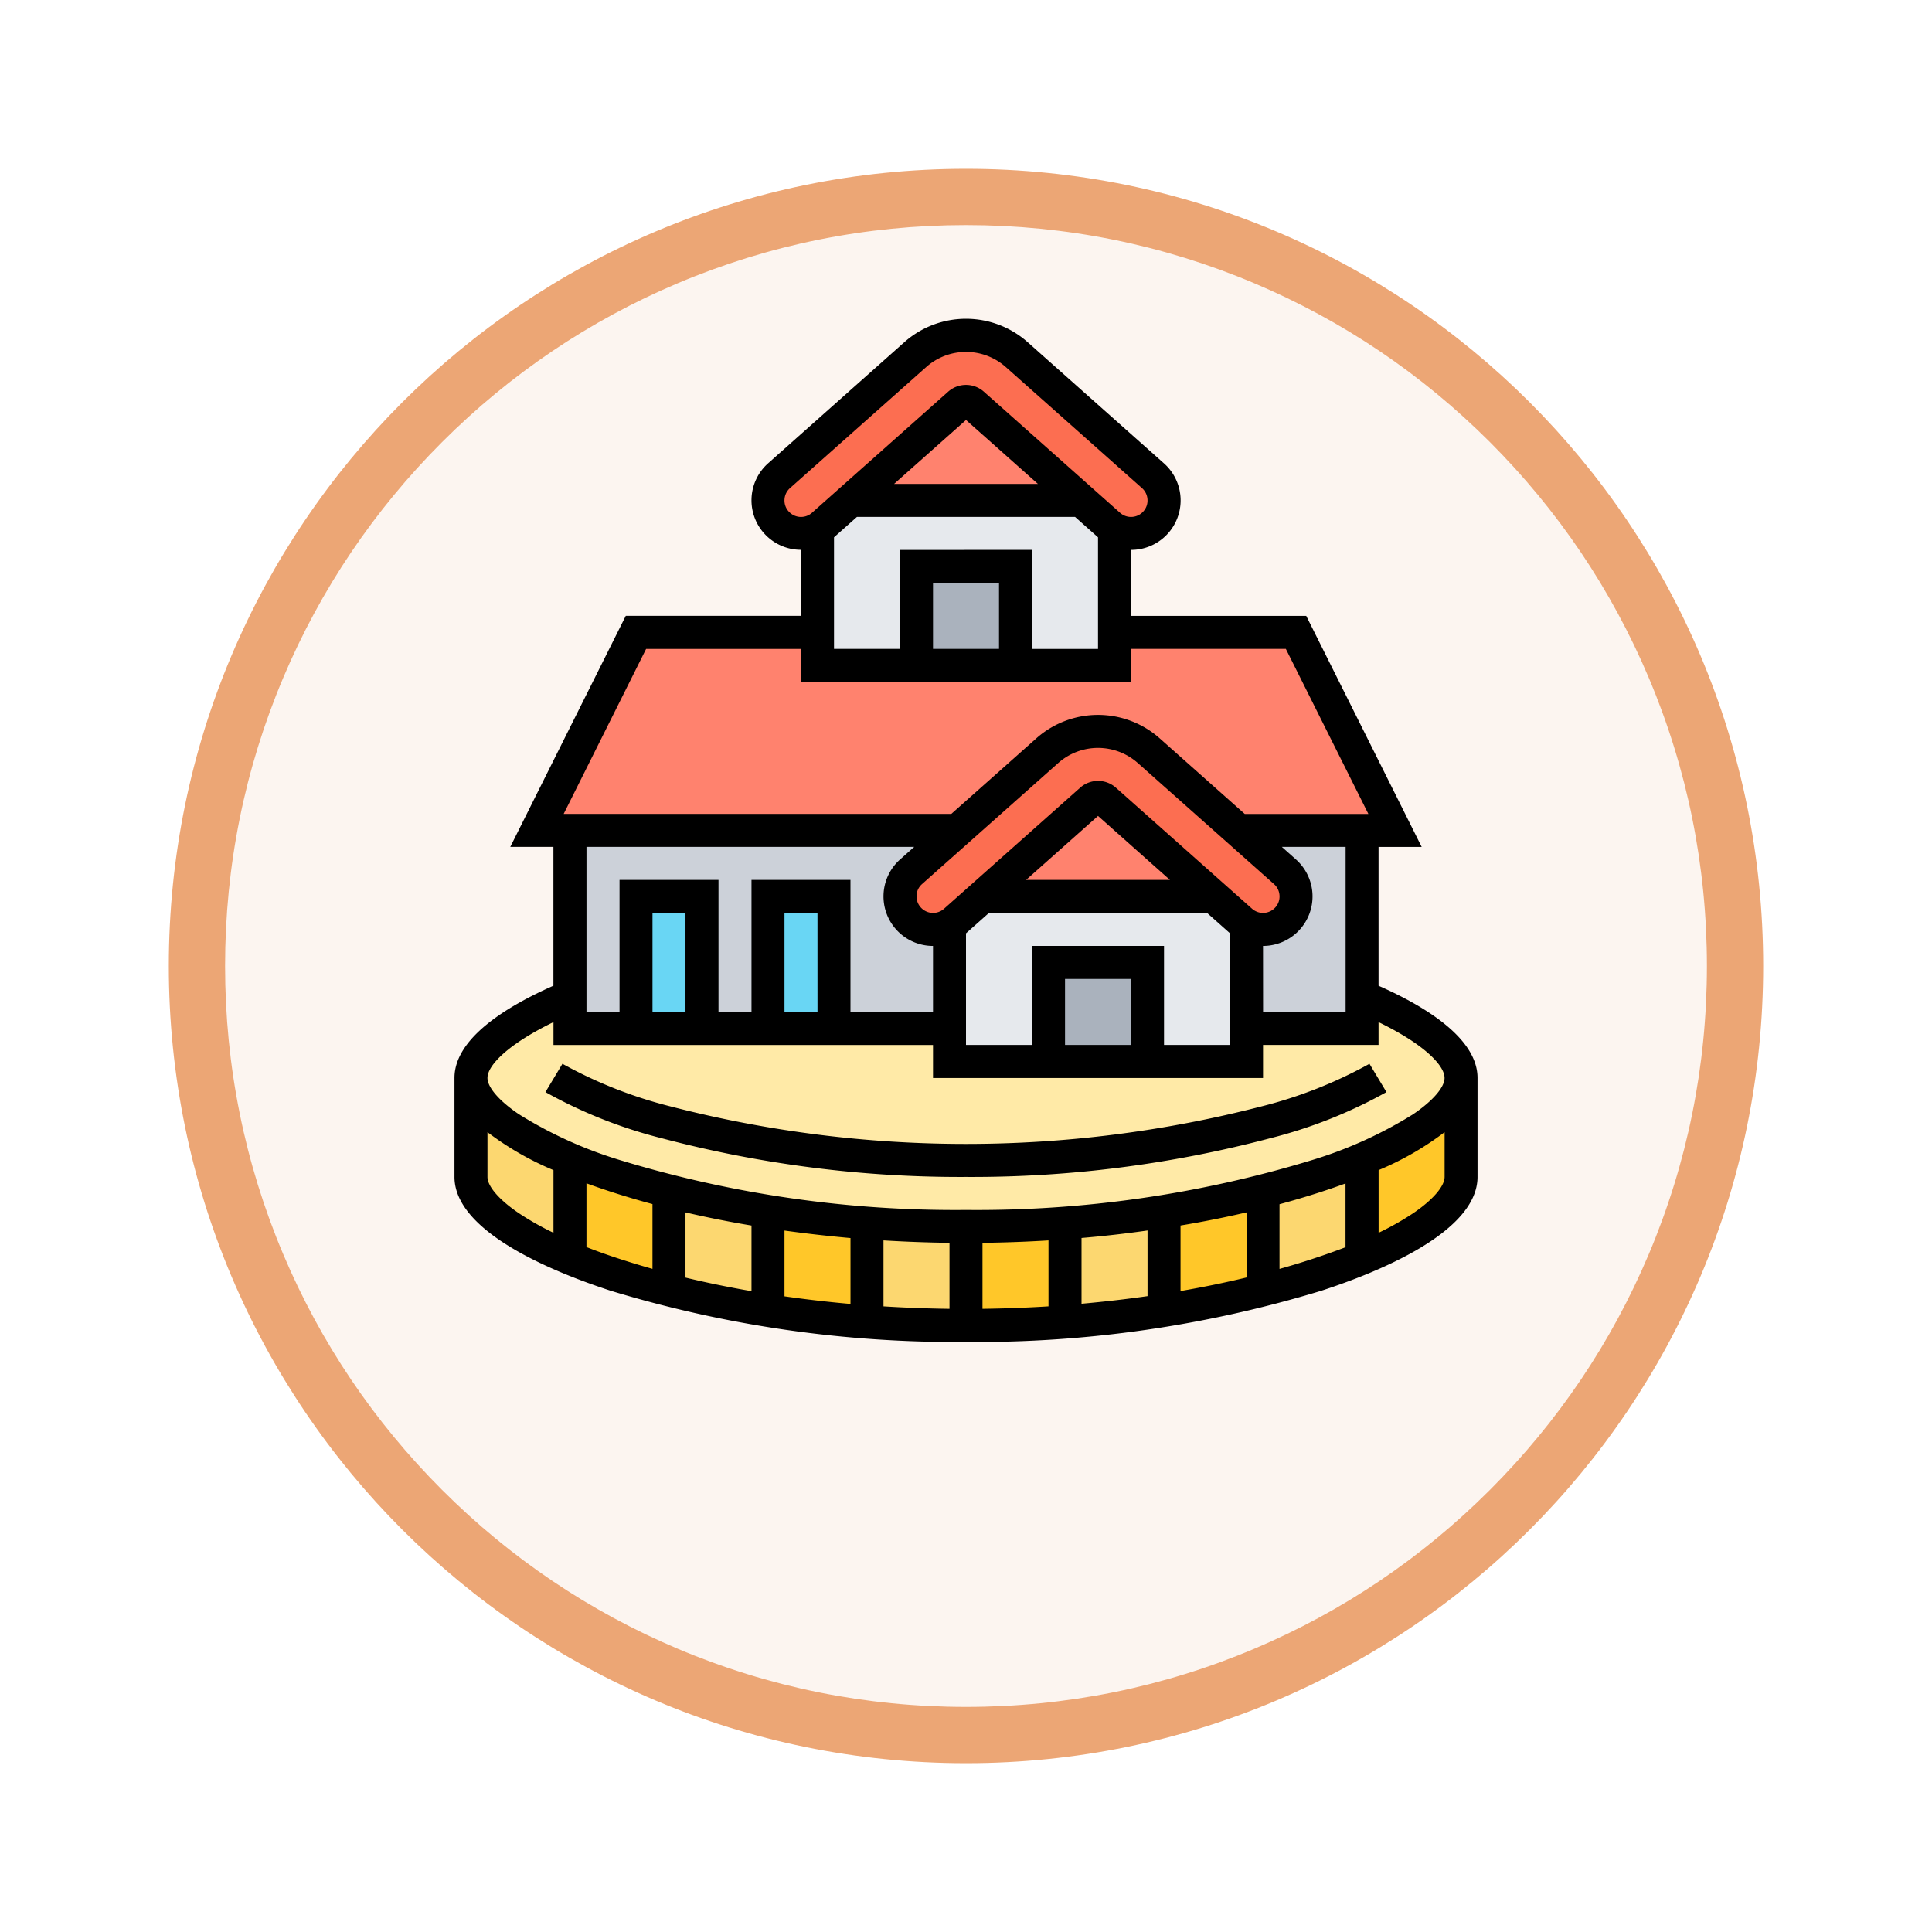 <svg xmlns="http://www.w3.org/2000/svg" xmlns:xlink="http://www.w3.org/1999/xlink" width="103" height="103" viewBox="0 0 103 103">
  <defs>
    <filter id="Trazado_978624" x="0" y="0" width="103" height="103" filterUnits="userSpaceOnUse">
      <feOffset dy="3" input="SourceAlpha"/>
      <feGaussianBlur stdDeviation="3" result="blur"/>
      <feFlood flood-opacity="0.161"/>
      <feComposite operator="in" in2="blur"/>
      <feComposite in="SourceGraphic"/>
    </filter>
  </defs>
  <g id="Grupo_1231489" data-name="Grupo 1231489" transform="translate(-203 -7424)">
    <g id="Grupo_1230210" data-name="Grupo 1230210" transform="translate(0 -618.017)">
      <g id="Grupo_1229456" data-name="Grupo 1229456" transform="translate(212 8048.017)">
        <g id="Grupo_1226902" data-name="Grupo 1226902" transform="translate(0)">
          <g id="Grupo_1226078" data-name="Grupo 1226078">
            <g id="Grupo_1224953" data-name="Grupo 1224953">
              <g id="Grupo_1222589" data-name="Grupo 1222589">
                <g id="Grupo_1203109" data-name="Grupo 1203109">
                  <g id="Grupo_1176881" data-name="Grupo 1176881">
                    <g id="Grupo_1175148" data-name="Grupo 1175148">
                      <g id="Grupo_1173798" data-name="Grupo 1173798">
                        <g id="Grupo_1171925" data-name="Grupo 1171925">
                          <g id="Grupo_1164524" data-name="Grupo 1164524">
                            <g id="Grupo_1144123" data-name="Grupo 1144123">
                              <g transform="matrix(1, 0, 0, 1, -9, -6)" filter="url(#Trazado_978624)">
                                <g id="Trazado_978624-2" data-name="Trazado 978624" transform="translate(9 6)" fill="#fcf5f0">
                                  <path d="M 42.5 83.5 C 36.964 83.5 31.595 82.416 26.541 80.279 C 21.659 78.214 17.274 75.257 13.509 71.491 C 9.743 67.726 6.786 63.341 4.721 58.459 C 2.584 53.405 1.5 48.036 1.5 42.5 C 1.5 36.964 2.584 31.595 4.721 26.541 C 6.786 21.659 9.743 17.274 13.509 13.509 C 17.274 9.743 21.659 6.786 26.541 4.721 C 31.595 2.584 36.964 1.5 42.5 1.5 C 48.036 1.5 53.405 2.584 58.459 4.721 C 63.341 6.786 67.726 9.743 71.491 13.509 C 75.257 17.274 78.214 21.659 80.279 26.541 C 82.416 31.595 83.5 36.964 83.5 42.5 C 83.5 48.036 82.416 53.405 80.279 58.459 C 78.214 63.341 75.257 67.726 71.491 71.491 C 67.726 75.257 63.341 78.214 58.459 80.279 C 53.405 82.416 48.036 83.5 42.5 83.5 Z" stroke="none"/>
                                  <path d="M 42.5 3 C 37.166 3 31.994 4.044 27.126 6.103 C 22.422 8.092 18.198 10.941 14.569 14.569 C 10.941 18.198 8.092 22.422 6.103 27.126 C 4.044 31.994 3 37.166 3 42.5 C 3 47.834 4.044 53.006 6.103 57.874 C 8.092 62.578 10.941 66.802 14.569 70.431 C 18.198 74.059 22.422 76.908 27.126 78.897 C 31.994 80.956 37.166 82 42.5 82 C 47.834 82 53.006 80.956 57.874 78.897 C 62.578 76.908 66.802 74.059 70.431 70.431 C 74.059 66.802 76.908 62.578 78.897 57.874 C 80.956 53.006 82 47.834 82 42.5 C 82 37.166 80.956 31.994 78.897 27.126 C 76.908 22.422 74.059 18.198 70.431 14.569 C 66.802 10.941 62.578 8.092 57.874 6.103 C 53.006 4.044 47.834 3 42.5 3 M 42.5 7.62939453125e-06 C 65.972 7.62939453125e-06 85 19.028 85 42.5 C 85 65.972 65.972 85 42.5 85 C 19.028 85 0 65.972 0 42.5 C 0 19.028 19.028 7.62939453125e-06 42.5 7.62939453125e-06 Z" stroke="none" fill="#eca675"/>
                                </g>
                              </g>
                            </g>
                          </g>
                        </g>
                      </g>
                    </g>
                  </g>
                </g>
              </g>
            </g>
          </g>
        </g>
      </g>
    </g>
    <g id="inmuebles" transform="translate(227.229 7441)">
      <g id="Grupo_1231487" data-name="Grupo 1231487" transform="translate(0.88 0.88)">
        <g id="Grupo_1231463" data-name="Grupo 1231463" transform="translate(0 35.253)">
          <path id="Trazado_1193504" data-name="Trazado 1193504" d="M44.948,340.031c-1.676.259-3.442.466-5.278.6-1.706.129-3.471.2-5.278.2s-3.573-.069-5.278-.2c-1.836-.137-3.6-.344-5.278-.6-1.885-.294-3.654-.655-5.278-1.068a38.793,38.793,0,0,1-5.278-1.714C9.964,335.873,8,334.3,8,332.915s1.964-2.958,5.278-4.335v1.7H33.512v1.759H49.347v-1.759h6.158v-1.7c3.314,1.377,5.278,2.948,5.278,4.335s-1.964,2.958-5.278,4.334a38.793,38.793,0,0,1-5.278,1.714C48.6,339.375,46.833,339.737,44.948,340.031Z" transform="translate(-8 -328.58)" fill="#ffeaa7"/>
        </g>
        <g id="Grupo_1231464" data-name="Grupo 1231464" transform="translate(3.519 15.835)">
          <path id="Trazado_1193505" data-name="Trazado 1193505" d="M80.467,152l5.278,10.557H77.4l-4.78-4.249a4.072,4.072,0,0,0-5.412,0l-4.78,4.249H40L45.278,152h9.677v1.759H70.79V152Z" transform="translate(-40 -152)" fill="#ff826e"/>
        </g>
        <g id="Grupo_1231465" data-name="Grupo 1231465" transform="translate(15.835)">
          <path id="Trazado_1193506" data-name="Trazado 1193506" d="M170.476,18.32a1.764,1.764,0,0,1-.289-.208L168.708,16.8l-5.781-5.139a.556.556,0,0,0-.737,0L156.409,16.8l-1.479,1.315a1.76,1.76,0,0,1-2.484-.146,1.761,1.761,0,0,1,.146-2.484l7.26-6.453a4.074,4.074,0,0,1,5.413,0l7.26,6.453a1.759,1.759,0,0,1-2.049,2.838Z" transform="translate(-152.002 -8)" fill="#fc6e51"/>
        </g>
        <g id="Grupo_1231466" data-name="Grupo 1231466" transform="translate(20.242 3.519)">
          <path id="Trazado_1193507" data-name="Trazado 1193507" d="M204.379,45.278h-12.3l5.781-5.139a.556.556,0,0,1,.737,0Z" transform="translate(-192.08 -40)" fill="#ff826e"/>
        </g>
        <g id="Grupo_1231467" data-name="Grupo 1231467" transform="translate(18.474 8.797)">
          <path id="Trazado_1193508" data-name="Trazado 1193508" d="M191.546,89.315,190.067,88h-12.3l-1.479,1.315a1.763,1.763,0,0,1-.289.208V96.8h15.835V89.523A1.763,1.763,0,0,1,191.546,89.315Z" transform="translate(-176 -88)" fill="#e6e9ed"/>
        </g>
        <g id="Grupo_1231468" data-name="Grupo 1231468" transform="translate(23.753 12.316)">
          <path id="Trazado_1193509" data-name="Trazado 1193509" d="M224,120h5.278v5.278H224Z" transform="translate(-224 -120)" fill="#aab2bd"/>
        </g>
        <g id="Grupo_1231469" data-name="Grupo 1231469" transform="translate(40.916 26.392)">
          <path id="Trazado_1193510" data-name="Trazado 1193510" d="M386.669,256.861v1.7h-6.158v-5.515a1.759,1.759,0,0,0,2.049-2.838l-2.48-2.2h6.589Z" transform="translate(-380.08 -248)" fill="#ccd1d9"/>
        </g>
        <g id="Grupo_1231470" data-name="Grupo 1231470" transform="translate(5.278 26.392)">
          <path id="Trazado_1193511" data-name="Trazado 1193511" d="M74.039,252.688a1.761,1.761,0,0,1,.146-2.484l2.48-2.2H56v10.557H76.234v-5.515a1.758,1.758,0,0,1-2.195-.354Z" transform="translate(-56 -248)" fill="#ccd1d9"/>
        </g>
        <g id="Grupo_1231471" data-name="Grupo 1231471" transform="translate(15.835 29.911)">
          <path id="Trazado_1193512" data-name="Trazado 1193512" d="M152,280h3.519v7.038H152Z" transform="translate(-152 -280)" fill="#69d6f4"/>
        </g>
        <g id="Grupo_1231472" data-name="Grupo 1231472" transform="translate(8.797 29.911)">
          <path id="Trazado_1193513" data-name="Trazado 1193513" d="M88,280h3.519v7.038H88Z" transform="translate(-88 -280)" fill="#69d6f4"/>
        </g>
        <g id="Grupo_1231473" data-name="Grupo 1231473" transform="translate(22.873 21.113)">
          <path id="Trazado_1193514" data-name="Trazado 1193514" d="M218.641,210.32a1.759,1.759,0,0,1-2.049-2.838l2.48-2.2,4.78-4.249a4.074,4.074,0,0,1,5.413,0l4.78,4.249,2.48,2.2a1.76,1.76,0,0,1-2.338,2.63l-1.479-1.315-5.781-5.139a.556.556,0,0,0-.737,0l-5.781,5.139-1.479,1.315A1.764,1.764,0,0,1,218.641,210.32Z" transform="translate(-216.002 -200)" fill="#fc6e51"/>
        </g>
        <g id="Grupo_1231474" data-name="Grupo 1231474" transform="translate(27.28 24.632)">
          <path id="Trazado_1193515" data-name="Trazado 1193515" d="M268.379,237.278h-12.3l5.781-5.139a.556.556,0,0,1,.737,0Z" transform="translate(-256.08 -232)" fill="#ff826e"/>
        </g>
        <g id="Grupo_1231475" data-name="Grupo 1231475" transform="translate(25.512 29.911)">
          <path id="Trazado_1193516" data-name="Trazado 1193516" d="M255.546,281.315,254.067,280h-12.3l-1.479,1.315a1.763,1.763,0,0,1-.289.208V288.8h15.835v-7.274A1.764,1.764,0,0,1,255.546,281.315Z" transform="translate(-240 -280)" fill="#e6e9ed"/>
        </g>
        <g id="Grupo_1231476" data-name="Grupo 1231476" transform="translate(30.79 33.43)">
          <path id="Trazado_1193517" data-name="Trazado 1193517" d="M288,312h5.278v5.278H288Z" transform="translate(-288 -312)" fill="#aab2bd"/>
        </g>
        <g id="Grupo_1231477" data-name="Grupo 1231477" transform="translate(47.505 39.588)">
          <path id="Trazado_1193518" data-name="Trazado 1193518" d="M445.278,368v5.278c0,1.387-1.964,2.958-5.278,4.334v-5.278C443.314,370.958,445.278,369.387,445.278,368Z" transform="translate(-440 -368)" fill="#ffc729"/>
        </g>
        <g id="Grupo_1231478" data-name="Grupo 1231478" transform="translate(36.948 45.636)">
          <path id="Trazado_1193519" data-name="Trazado 1193519" d="M349.278,423v5.278c-1.624.412-3.394.774-5.278,1.068h0v-5.277C345.885,423.774,347.654,423.412,349.278,423Z" transform="translate(-344 -423)" fill="#ffc729"/>
        </g>
        <g id="Grupo_1231479" data-name="Grupo 1231479" transform="translate(26.392 47.307)">
          <path id="Trazado_1193520" data-name="Trazado 1193520" d="M253.278,438.2v5.278c-1.706.129-3.471.2-5.278.2V438.4C249.808,438.4,251.573,438.329,253.278,438.2Z" transform="translate(-248 -438.2)" fill="#ffc729"/>
        </g>
        <g id="Grupo_1231480" data-name="Grupo 1231480" transform="translate(15.835 46.704)">
          <path id="Trazado_1193521" data-name="Trazado 1193521" d="M157.278,433.314v5.278c-1.836-.137-3.6-.344-5.278-.6h0V432.71C153.676,432.97,155.442,433.176,157.278,433.314Z" transform="translate(-152 -432.71)" fill="#ffc729"/>
        </g>
        <g id="Grupo_1231481" data-name="Grupo 1231481" transform="translate(5.278 43.921)">
          <path id="Trazado_1193522" data-name="Trazado 1193522" d="M61.278,409.124V414.4A38.8,38.8,0,0,1,56,412.688v-5.277h0A38.789,38.789,0,0,0,61.278,409.124Z" transform="translate(-56 -407.41)" fill="#ffc729"/>
        </g>
        <g id="Grupo_1231482" data-name="Grupo 1231482" transform="translate(42.227 43.921)">
          <path id="Trazado_1193523" data-name="Trazado 1193523" d="M397.278,407.41v5.278A38.794,38.794,0,0,1,392,414.4v-5.278A38.794,38.794,0,0,0,397.278,407.41Z" transform="translate(-392 -407.41)" fill="#fcd770"/>
        </g>
        <g id="Grupo_1231483" data-name="Grupo 1231483" transform="translate(31.67 46.704)">
          <path id="Trazado_1193524" data-name="Trazado 1193524" d="M301.278,437.987h0c-1.676.259-3.442.466-5.278.6v-5.278c1.836-.137,3.6-.344,5.278-.6Z" transform="translate(-296 -432.71)" fill="#fcd770"/>
        </g>
        <g id="Grupo_1231484" data-name="Grupo 1231484" transform="translate(21.113 47.307)">
          <path id="Trazado_1193525" data-name="Trazado 1193525" d="M205.278,438.4v5.278c-1.808,0-3.573-.069-5.278-.2V438.2C201.706,438.329,203.471,438.4,205.278,438.4Z" transform="translate(-200 -438.2)" fill="#fcd770"/>
        </g>
        <g id="Grupo_1231485" data-name="Grupo 1231485" transform="translate(10.557 45.636)">
          <path id="Trazado_1193526" data-name="Trazado 1193526" d="M109.278,429.345h0c-1.885-.294-3.654-.655-5.278-1.068V423c1.624.412,3.394.774,5.278,1.068Z" transform="translate(-104 -423)" fill="#fcd770"/>
        </g>
        <g id="Grupo_1231486" data-name="Grupo 1231486" transform="translate(0 39.588)">
          <path id="Trazado_1193527" data-name="Trazado 1193527" d="M13.278,372.335v5.277C9.964,376.236,8,374.665,8,373.278V368c0,1.387,1.964,2.958,5.278,4.334Z" transform="translate(-8 -368)" fill="#fcd770"/>
        </g>
      </g>
      <g id="Grupo_1231488" data-name="Grupo 1231488" transform="translate(0 0)">
        <path id="Trazado_1193528" data-name="Trazado 1193528" d="M49.265,35.553v-7.4h2.3L45.41,15.835H36.069V12.316A2.639,2.639,0,0,0,37.822,7.7l-7.26-6.453a4.953,4.953,0,0,0-6.582,0L16.721,7.7a2.639,2.639,0,0,0,1.753,4.612v3.519H9.133L2.975,28.151h2.3v7.4C2.753,36.666,0,38.363,0,40.467v5.278c0,2.921,5.224,5.057,8.337,6.071a63.1,63.1,0,0,0,18.934,2.727,63.1,63.1,0,0,0,18.934-2.727c3.114-1.013,8.337-3.15,8.337-6.071V40.467c0-2.1-2.753-3.8-5.278-4.915Zm-13.2,3.155H32.55V35.189h3.519ZM30.79,33.43v5.278H27.271v-5.95l1.223-1.087H40.124l1.223,1.087v5.951H37.828V33.43Zm-6.157-2.691a.873.873,0,0,1,.294-.606l7.26-6.453a3.194,3.194,0,0,1,4.244,0l7.26,6.453a.874.874,0,0,1,.294.606.863.863,0,0,1-.221.636.88.88,0,0,1-1.242.073l-7.26-6.454a1.434,1.434,0,0,0-1.905,0L26.1,31.448a.88.88,0,0,1-1.242-.073.863.863,0,0,1-.221-.636Zm13.511-.828h-7.67L34.309,26.5Zm4.962,3.519a2.639,2.639,0,0,0,1.753-4.612l-.75-.667h3.4v8.8h-4.4ZM29.031,17.595H25.512V14.076h3.519Zm-5.278-5.278v5.278H20.234v-5.95l1.223-1.087H33.086l1.223,1.087v5.951H30.79V12.316ZM23.436,8.8l3.835-3.409L31.107,8.8Zm-5.62,1.464a.862.862,0,0,1-.221-.636.873.873,0,0,1,.294-.606l7.26-6.453a3.194,3.194,0,0,1,4.244,0l7.26,6.453a.874.874,0,0,1,.294.606.863.863,0,0,1-.221.636.88.88,0,0,1-1.242.073l-7.26-6.454a1.434,1.434,0,0,0-1.905,0l-7.26,6.454a.879.879,0,0,1-1.242-.073Zm-7.6,7.333h8.253v1.759H36.069V17.595h8.254l4.4,8.8h-6.59L37.6,22.365a4.953,4.953,0,0,0-6.582,0l-4.531,4.027H5.822ZM24.509,28.151l-.75.667a2.639,2.639,0,0,0,1.753,4.612v3.519h-4.4V29.911H15.835v7.038H14.076V29.911H8.8v7.038H7.038v-8.8H24.509Zm-5.155,8.8H17.594V31.67h1.759Zm-7.038,0H10.557V31.67h1.759Zm-7.038.543v1.217H25.512v1.759H43.107V38.708h6.158V37.491c2.419,1.173,3.519,2.305,3.519,2.976,0,.5-.63,1.23-1.687,1.943a22.519,22.519,0,0,1-5.436,2.455,61.3,61.3,0,0,1-18.39,2.64,61.3,61.3,0,0,1-18.39-2.64A22.524,22.524,0,0,1,3.446,42.41C2.39,41.7,1.759,40.971,1.759,40.467c0-.671,1.1-1.8,3.519-2.976ZM15.835,48.335v3.5c-1.208-.209-2.384-.45-3.519-.723V47.636c1.138.264,2.314.5,3.519.7Zm1.759.269c1.154.16,2.329.293,3.519.4v3.513c-1.192-.105-2.367-.241-3.519-.406Zm5.278.525c1.165.071,2.34.114,3.519.129v3.519c-1.18-.015-2.355-.059-3.519-.132Zm5.278.129c1.179-.014,2.354-.057,3.519-.129v3.516c-1.164.073-2.339.117-3.519.132ZM33.43,49c1.19-.1,2.365-.235,3.519-.4v3.5c-1.152.165-2.327.3-3.519.406Zm5.278-.665c1.205-.2,2.381-.435,3.519-.7v3.471c-1.135.273-2.311.515-3.519.723ZM1.759,45.746V43.358a16.013,16.013,0,0,0,3.519,2.024v3.34a14.855,14.855,0,0,1-1.832-1.034C2.39,46.976,1.759,46.249,1.759,45.746Zm5.278,3.739v-3.4c.458.168.9.318,1.3.449q1.076.35,2.219.658v3.454q-.857-.241-1.675-.506Q7.909,49.827,7.038,49.485Zm38.623.658q-.817.266-1.675.506V47.2q1.141-.308,2.219-.658c.4-.131.842-.281,1.3-.449v3.4Q46.635,49.825,45.661,50.143ZM51.1,47.688a14.864,14.864,0,0,1-1.832,1.034v-3.34a16.013,16.013,0,0,0,3.519-2.024v2.387C52.783,46.249,52.153,46.976,51.1,47.688Z" transform="translate(0 0)"/>
        <path id="Trazado_1193529" data-name="Trazado 1193529" d="M66.556,367.173a62.25,62.25,0,0,0,16.215-2.063,25.428,25.428,0,0,0,6.2-2.461l-.906-1.509a23.83,23.83,0,0,1-5.77,2.275,63.014,63.014,0,0,1-31.485,0,23.831,23.831,0,0,1-5.77-2.275l-.906,1.509a25.43,25.43,0,0,0,6.2,2.461,62.254,62.254,0,0,0,16.215,2.063Z" transform="translate(-39.284 -321.427)"/>
      </g>
    </g>
  </g>
</svg>
